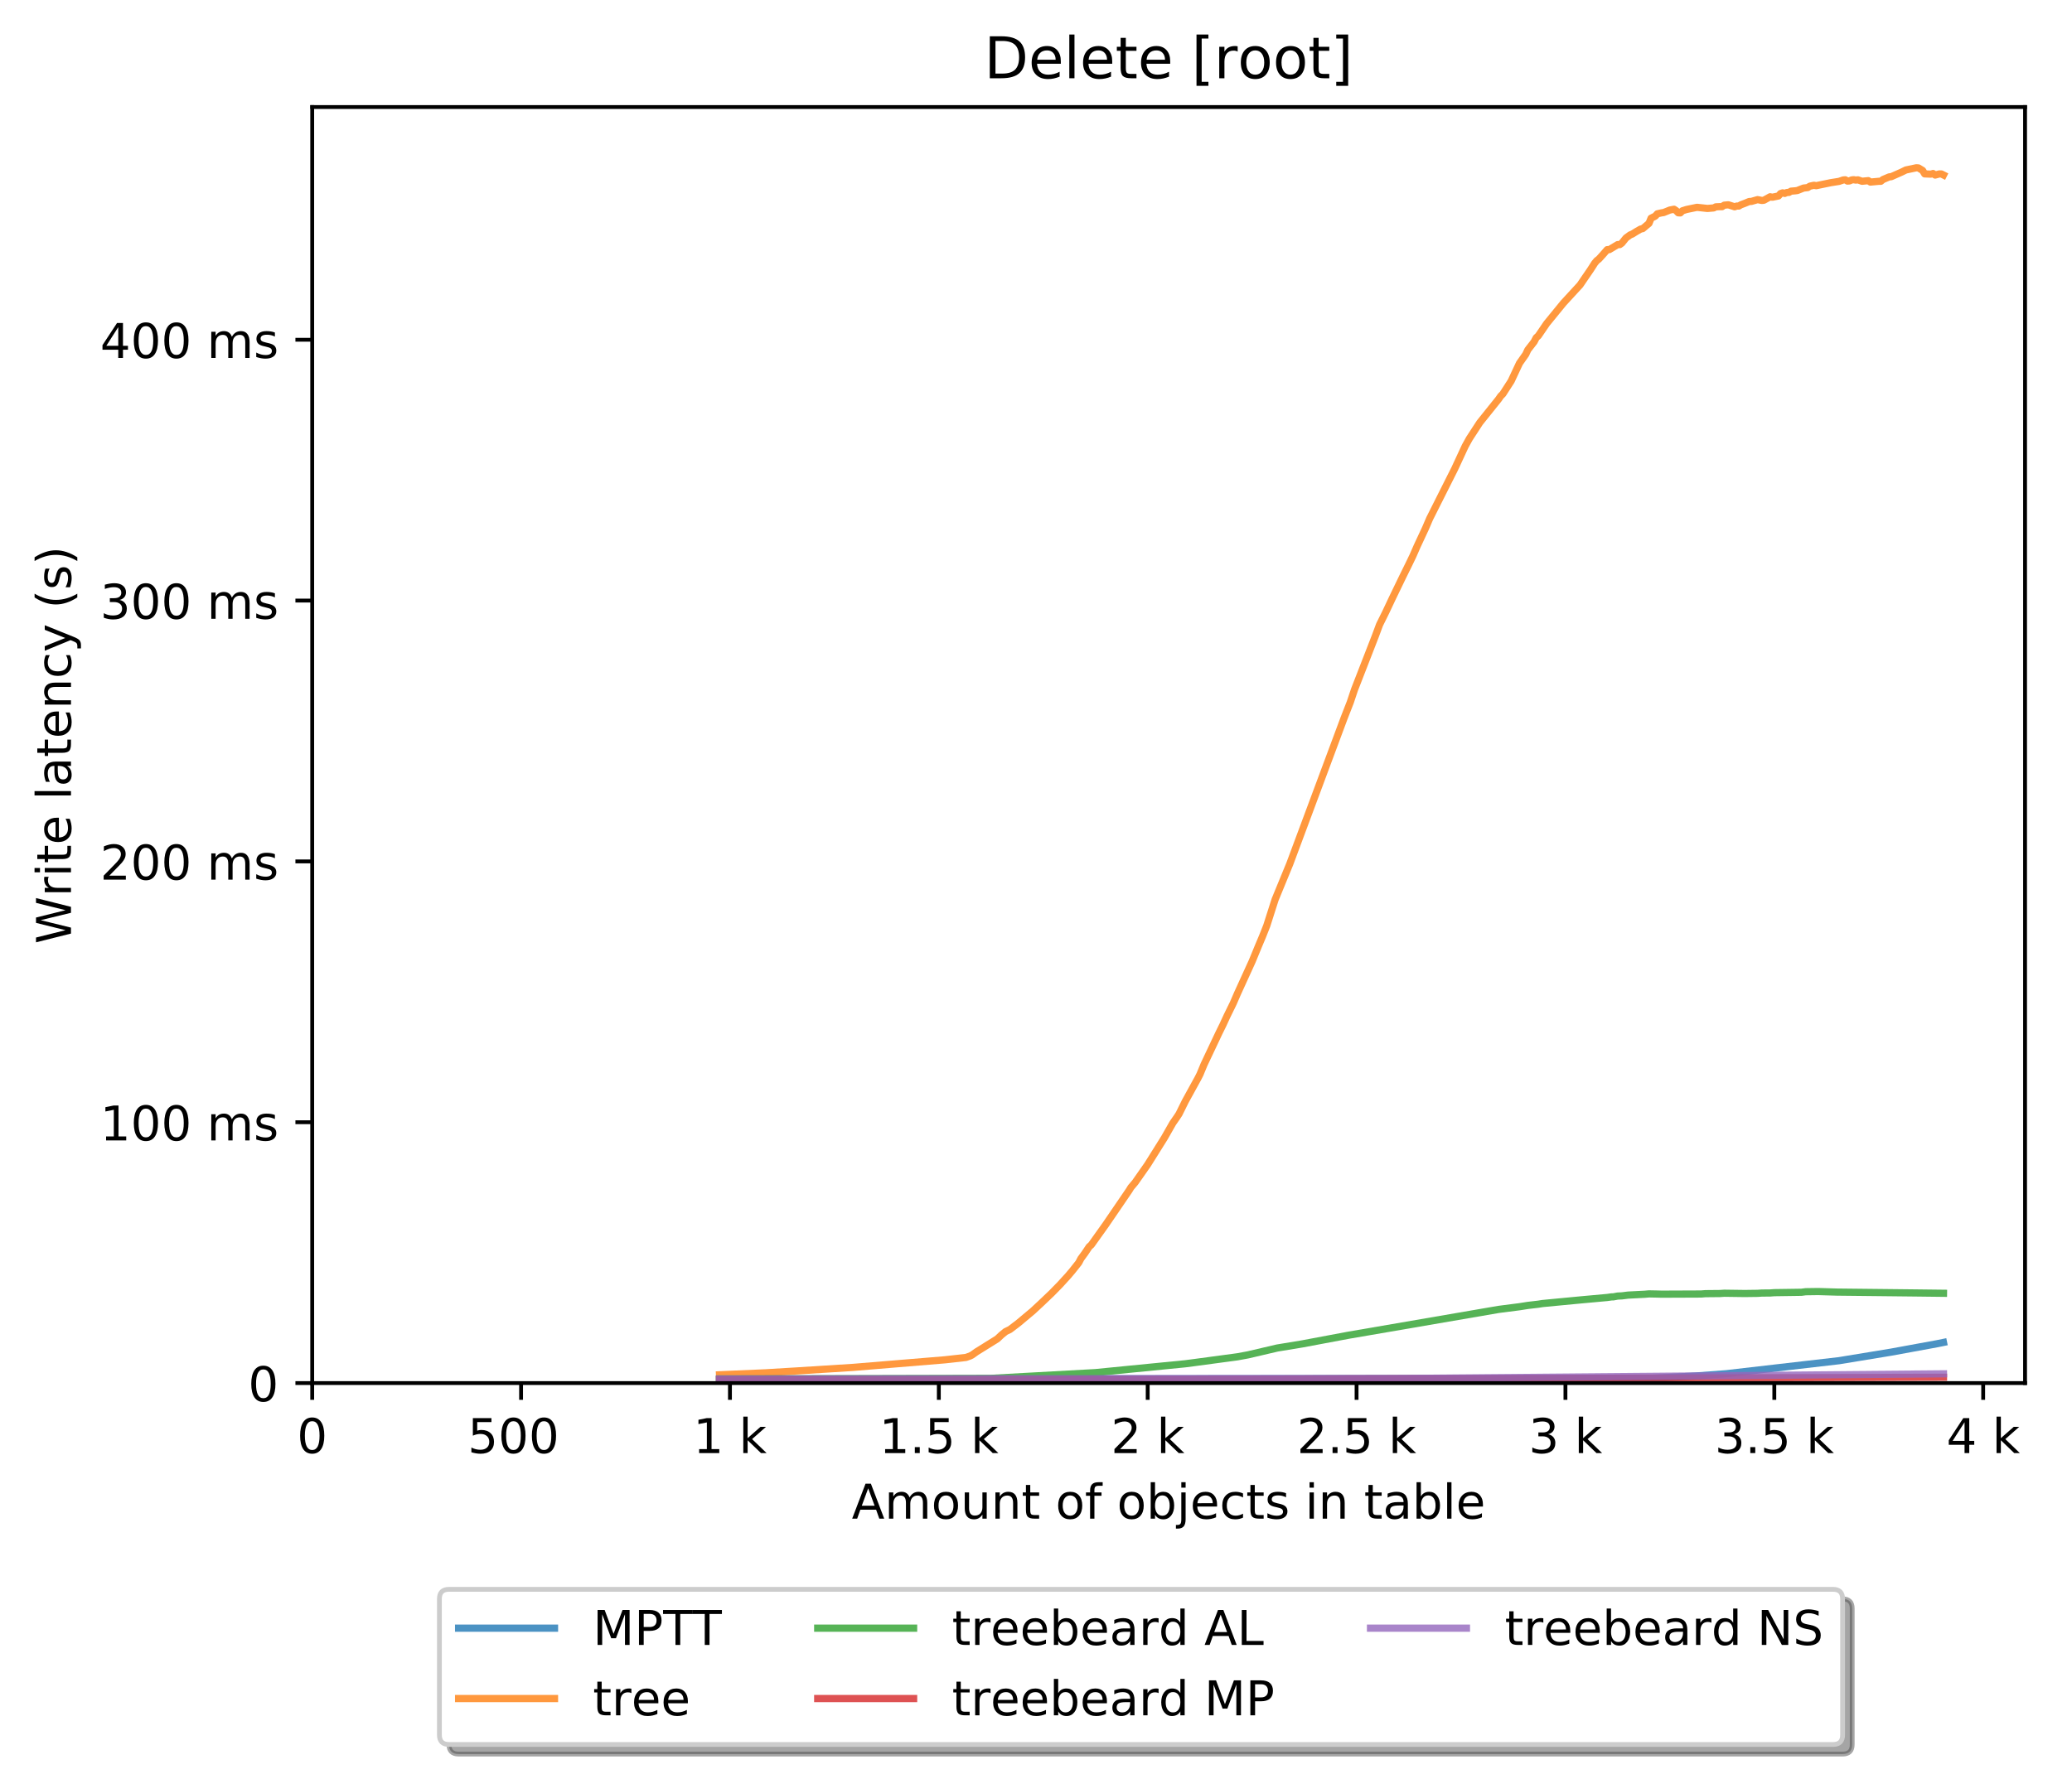 <?xml version="1.0" encoding="utf-8" standalone="no"?>
<!DOCTYPE svg PUBLIC "-//W3C//DTD SVG 1.1//EN"
  "http://www.w3.org/Graphics/SVG/1.1/DTD/svg11.dtd">
<!-- Created with matplotlib (http://matplotlib.org/) -->
<svg height="371pt" version="1.1" viewBox="0 0 432 371" width="432pt" xmlns="http://www.w3.org/2000/svg" xmlns:xlink="http://www.w3.org/1999/xlink">
 <defs>
  <style type="text/css">
*{stroke-linecap:butt;stroke-linejoin:round;}
  </style>
 </defs>
 <g id="figure_1">
  <g id="patch_1">
   <path d="M -0 371.002 
L 432.914 371.002 
L 432.914 0 
L -0 0 
z
" style="fill:#ffffff;"/>
  </g>
  <g id="axes_1">
   <g id="patch_2">
    <path d="M 65.094 288.43 
L 422.214 288.43 
L 422.214 22.318 
L 65.094 22.318 
z
" style="fill:#ffffff;"/>
   </g>
   <g id="matplotlib.axis_1">
    <g id="xtick_1">
     <g id="line2d_1">
      <defs>
       <path d="M 0 0 
L 0 3.5 
" id="m2e162da8d4" style="stroke:#000000;stroke-width:0.8;"/>
      </defs>
      <g>
       <use style="stroke:#000000;stroke-width:0.8;" x="65.094" xlink:href="#m2e162da8d4" y="288.43"/>
      </g>
     </g>
     <g id="text_1">
      <!-- 0 -->
      <defs>
       <path d="M 31.781 66.406 
Q 24.172 66.406 20.328 58.906 
Q 16.5 51.422 16.5 36.375 
Q 16.5 21.391 20.328 13.891 
Q 24.172 6.391 31.781 6.391 
Q 39.453 6.391 43.281 13.891 
Q 47.125 21.391 47.125 36.375 
Q 47.125 51.422 43.281 58.906 
Q 39.453 66.406 31.781 66.406 
z
M 31.781 74.219 
Q 44.047 74.219 50.516 64.516 
Q 56.984 54.828 56.984 36.375 
Q 56.984 17.969 50.516 8.266 
Q 44.047 -1.422 31.781 -1.422 
Q 19.531 -1.422 13.062 8.266 
Q 6.594 17.969 6.594 36.375 
Q 6.594 54.828 13.062 64.516 
Q 19.531 74.219 31.781 74.219 
z
" id="DejaVuSans-30"/>
      </defs>
      <g transform="translate(61.913 303.029)scale(0.1 -0.1)">
       <use xlink:href="#DejaVuSans-30"/>
      </g>
     </g>
    </g>
    <g id="xtick_2">
     <g id="line2d_2">
      <g>
       <use style="stroke:#000000;stroke-width:0.8;" x="108.642" xlink:href="#m2e162da8d4" y="288.43"/>
      </g>
     </g>
     <g id="text_2">
      <!-- 500  -->
      <defs>
       <path d="M 10.797 72.906 
L 49.516 72.906 
L 49.516 64.594 
L 19.828 64.594 
L 19.828 46.734 
Q 21.969 47.469 24.109 47.828 
Q 26.266 48.188 28.422 48.188 
Q 40.625 48.188 47.75 41.5 
Q 54.891 34.812 54.891 23.391 
Q 54.891 11.625 47.562 5.094 
Q 40.234 -1.422 26.906 -1.422 
Q 22.312 -1.422 17.547 -0.641 
Q 12.797 0.141 7.719 1.703 
L 7.719 11.625 
Q 12.109 9.234 16.797 8.062 
Q 21.484 6.891 26.703 6.891 
Q 35.156 6.891 40.078 11.328 
Q 45.016 15.766 45.016 23.391 
Q 45.016 31 40.078 35.438 
Q 35.156 39.891 26.703 39.891 
Q 22.75 39.891 18.812 39.016 
Q 14.891 38.141 10.797 36.281 
z
" id="DejaVuSans-35"/>
       <path id="DejaVuSans-20"/>
      </defs>
      <g transform="translate(97.51 303.029)scale(0.1 -0.1)">
       <use xlink:href="#DejaVuSans-35"/>
       <use x="63.623" xlink:href="#DejaVuSans-30"/>
       <use x="127.246" xlink:href="#DejaVuSans-30"/>
       <use x="190.869" xlink:href="#DejaVuSans-20"/>
      </g>
     </g>
    </g>
    <g id="xtick_3">
     <g id="line2d_3">
      <g>
       <use style="stroke:#000000;stroke-width:0.8;" x="152.191" xlink:href="#m2e162da8d4" y="288.43"/>
      </g>
     </g>
     <g id="text_3">
      <!-- 1 k -->
      <defs>
       <path d="M 12.406 8.297 
L 28.516 8.297 
L 28.516 63.922 
L 10.984 60.406 
L 10.984 69.391 
L 28.422 72.906 
L 38.281 72.906 
L 38.281 8.297 
L 54.391 8.297 
L 54.391 0 
L 12.406 0 
z
" id="DejaVuSans-31"/>
       <path d="M 9.078 75.984 
L 18.109 75.984 
L 18.109 31.109 
L 44.922 54.688 
L 56.391 54.688 
L 27.391 29.109 
L 57.625 0 
L 45.906 0 
L 18.109 26.703 
L 18.109 0 
L 9.078 0 
z
" id="DejaVuSans-6b"/>
      </defs>
      <g transform="translate(144.525 303.029)scale(0.1 -0.1)">
       <use xlink:href="#DejaVuSans-31"/>
       <use x="63.623" xlink:href="#DejaVuSans-20"/>
       <use x="95.41" xlink:href="#DejaVuSans-6b"/>
      </g>
     </g>
    </g>
    <g id="xtick_4">
     <g id="line2d_4">
      <g>
       <use style="stroke:#000000;stroke-width:0.8;" x="195.739" xlink:href="#m2e162da8d4" y="288.43"/>
      </g>
     </g>
     <g id="text_4">
      <!-- 1.5 k -->
      <defs>
       <path d="M 10.688 12.406 
L 21 12.406 
L 21 0 
L 10.688 0 
z
" id="DejaVuSans-2e"/>
      </defs>
      <g transform="translate(183.304 303.029)scale(0.1 -0.1)">
       <use xlink:href="#DejaVuSans-31"/>
       <use x="63.623" xlink:href="#DejaVuSans-2e"/>
       <use x="95.41" xlink:href="#DejaVuSans-35"/>
       <use x="159.033" xlink:href="#DejaVuSans-20"/>
       <use x="190.82" xlink:href="#DejaVuSans-6b"/>
      </g>
     </g>
    </g>
    <g id="xtick_5">
     <g id="line2d_5">
      <g>
       <use style="stroke:#000000;stroke-width:0.8;" x="239.288" xlink:href="#m2e162da8d4" y="288.43"/>
      </g>
     </g>
     <g id="text_5">
      <!-- 2 k -->
      <defs>
       <path d="M 19.188 8.297 
L 53.609 8.297 
L 53.609 0 
L 7.328 0 
L 7.328 8.297 
Q 12.938 14.109 22.625 23.891 
Q 32.328 33.688 34.812 36.531 
Q 39.547 41.844 41.422 45.531 
Q 43.312 49.219 43.312 52.781 
Q 43.312 58.594 39.234 62.25 
Q 35.156 65.922 28.609 65.922 
Q 23.969 65.922 18.812 64.312 
Q 13.672 62.703 7.812 59.422 
L 7.812 69.391 
Q 13.766 71.781 18.938 73 
Q 24.125 74.219 28.422 74.219 
Q 39.75 74.219 46.484 68.547 
Q 53.219 62.891 53.219 53.422 
Q 53.219 48.922 51.531 44.891 
Q 49.859 40.875 45.406 35.406 
Q 44.188 33.984 37.641 27.219 
Q 31.109 20.453 19.188 8.297 
z
" id="DejaVuSans-32"/>
      </defs>
      <g transform="translate(231.622 303.029)scale(0.1 -0.1)">
       <use xlink:href="#DejaVuSans-32"/>
       <use x="63.623" xlink:href="#DejaVuSans-20"/>
       <use x="95.41" xlink:href="#DejaVuSans-6b"/>
      </g>
     </g>
    </g>
    <g id="xtick_6">
     <g id="line2d_6">
      <g>
       <use style="stroke:#000000;stroke-width:0.8;" x="282.837" xlink:href="#m2e162da8d4" y="288.43"/>
      </g>
     </g>
     <g id="text_6">
      <!-- 2.5 k -->
      <g transform="translate(270.401 303.029)scale(0.1 -0.1)">
       <use xlink:href="#DejaVuSans-32"/>
       <use x="63.623" xlink:href="#DejaVuSans-2e"/>
       <use x="95.41" xlink:href="#DejaVuSans-35"/>
       <use x="159.033" xlink:href="#DejaVuSans-20"/>
       <use x="190.82" xlink:href="#DejaVuSans-6b"/>
      </g>
     </g>
    </g>
    <g id="xtick_7">
     <g id="line2d_7">
      <g>
       <use style="stroke:#000000;stroke-width:0.8;" x="326.385" xlink:href="#m2e162da8d4" y="288.43"/>
      </g>
     </g>
     <g id="text_7">
      <!-- 3 k -->
      <defs>
       <path d="M 40.578 39.312 
Q 47.656 37.797 51.625 33 
Q 55.609 28.219 55.609 21.188 
Q 55.609 10.406 48.188 4.484 
Q 40.766 -1.422 27.094 -1.422 
Q 22.516 -1.422 17.656 -0.516 
Q 12.797 0.391 7.625 2.203 
L 7.625 11.719 
Q 11.719 9.328 16.594 8.109 
Q 21.484 6.891 26.812 6.891 
Q 36.078 6.891 40.938 10.547 
Q 45.797 14.203 45.797 21.188 
Q 45.797 27.641 41.281 31.266 
Q 36.766 34.906 28.719 34.906 
L 20.219 34.906 
L 20.219 43.016 
L 29.109 43.016 
Q 36.375 43.016 40.234 45.922 
Q 44.094 48.828 44.094 54.297 
Q 44.094 59.906 40.109 62.906 
Q 36.141 65.922 28.719 65.922 
Q 24.656 65.922 20.016 65.031 
Q 15.375 64.156 9.812 62.312 
L 9.812 71.094 
Q 15.438 72.656 20.344 73.438 
Q 25.25 74.219 29.594 74.219 
Q 40.828 74.219 47.359 69.109 
Q 53.906 64.016 53.906 55.328 
Q 53.906 49.266 50.438 45.094 
Q 46.969 40.922 40.578 39.312 
z
" id="DejaVuSans-33"/>
      </defs>
      <g transform="translate(318.72 303.029)scale(0.1 -0.1)">
       <use xlink:href="#DejaVuSans-33"/>
       <use x="63.623" xlink:href="#DejaVuSans-20"/>
       <use x="95.41" xlink:href="#DejaVuSans-6b"/>
      </g>
     </g>
    </g>
    <g id="xtick_8">
     <g id="line2d_8">
      <g>
       <use style="stroke:#000000;stroke-width:0.8;" x="369.934" xlink:href="#m2e162da8d4" y="288.43"/>
      </g>
     </g>
     <g id="text_8">
      <!-- 3.5 k -->
      <g transform="translate(357.498 303.029)scale(0.1 -0.1)">
       <use xlink:href="#DejaVuSans-33"/>
       <use x="63.623" xlink:href="#DejaVuSans-2e"/>
       <use x="95.41" xlink:href="#DejaVuSans-35"/>
       <use x="159.033" xlink:href="#DejaVuSans-20"/>
       <use x="190.82" xlink:href="#DejaVuSans-6b"/>
      </g>
     </g>
    </g>
    <g id="xtick_9">
     <g id="line2d_9">
      <g>
       <use style="stroke:#000000;stroke-width:0.8;" x="413.482" xlink:href="#m2e162da8d4" y="288.43"/>
      </g>
     </g>
     <g id="text_9">
      <!-- 4 k -->
      <defs>
       <path d="M 37.797 64.312 
L 12.891 25.391 
L 37.797 25.391 
z
M 35.203 72.906 
L 47.609 72.906 
L 47.609 25.391 
L 58.016 25.391 
L 58.016 17.188 
L 47.609 17.188 
L 47.609 0 
L 37.797 0 
L 37.797 17.188 
L 4.891 17.188 
L 4.891 26.703 
z
" id="DejaVuSans-34"/>
      </defs>
      <g transform="translate(405.817 303.029)scale(0.1 -0.1)">
       <use xlink:href="#DejaVuSans-34"/>
       <use x="63.623" xlink:href="#DejaVuSans-20"/>
       <use x="95.41" xlink:href="#DejaVuSans-6b"/>
      </g>
     </g>
    </g>
    <g id="text_10">
     <!-- Amount of objects in table -->
     <defs>
      <path d="M 34.188 63.188 
L 20.797 26.906 
L 47.609 26.906 
z
M 28.609 72.906 
L 39.797 72.906 
L 67.578 0 
L 57.328 0 
L 50.688 18.703 
L 17.828 18.703 
L 11.188 0 
L 0.781 0 
z
" id="DejaVuSans-41"/>
      <path d="M 52 44.188 
Q 55.375 50.25 60.062 53.125 
Q 64.75 56 71.094 56 
Q 79.641 56 84.281 50.016 
Q 88.922 44.047 88.922 33.016 
L 88.922 0 
L 79.891 0 
L 79.891 32.719 
Q 79.891 40.578 77.094 44.375 
Q 74.312 48.188 68.609 48.188 
Q 61.625 48.188 57.562 43.547 
Q 53.516 38.922 53.516 30.906 
L 53.516 0 
L 44.484 0 
L 44.484 32.719 
Q 44.484 40.625 41.703 44.406 
Q 38.922 48.188 33.109 48.188 
Q 26.219 48.188 22.156 43.531 
Q 18.109 38.875 18.109 30.906 
L 18.109 0 
L 9.078 0 
L 9.078 54.688 
L 18.109 54.688 
L 18.109 46.188 
Q 21.188 51.219 25.484 53.609 
Q 29.781 56 35.688 56 
Q 41.656 56 45.828 52.969 
Q 50 49.953 52 44.188 
z
" id="DejaVuSans-6d"/>
      <path d="M 30.609 48.391 
Q 23.391 48.391 19.188 42.75 
Q 14.984 37.109 14.984 27.297 
Q 14.984 17.484 19.156 11.844 
Q 23.344 6.203 30.609 6.203 
Q 37.797 6.203 41.984 11.859 
Q 46.188 17.531 46.188 27.297 
Q 46.188 37.016 41.984 42.703 
Q 37.797 48.391 30.609 48.391 
z
M 30.609 56 
Q 42.328 56 49.016 48.375 
Q 55.719 40.766 55.719 27.297 
Q 55.719 13.875 49.016 6.219 
Q 42.328 -1.422 30.609 -1.422 
Q 18.844 -1.422 12.172 6.219 
Q 5.516 13.875 5.516 27.297 
Q 5.516 40.766 12.172 48.375 
Q 18.844 56 30.609 56 
z
" id="DejaVuSans-6f"/>
      <path d="M 8.5 21.578 
L 8.5 54.688 
L 17.484 54.688 
L 17.484 21.922 
Q 17.484 14.156 20.5 10.266 
Q 23.531 6.391 29.594 6.391 
Q 36.859 6.391 41.078 11.031 
Q 45.312 15.672 45.312 23.688 
L 45.312 54.688 
L 54.297 54.688 
L 54.297 0 
L 45.312 0 
L 45.312 8.406 
Q 42.047 3.422 37.719 1 
Q 33.406 -1.422 27.688 -1.422 
Q 18.266 -1.422 13.375 4.438 
Q 8.5 10.297 8.5 21.578 
z
M 31.109 56 
z
" id="DejaVuSans-75"/>
      <path d="M 54.891 33.016 
L 54.891 0 
L 45.906 0 
L 45.906 32.719 
Q 45.906 40.484 42.875 44.328 
Q 39.844 48.188 33.797 48.188 
Q 26.516 48.188 22.312 43.547 
Q 18.109 38.922 18.109 30.906 
L 18.109 0 
L 9.078 0 
L 9.078 54.688 
L 18.109 54.688 
L 18.109 46.188 
Q 21.344 51.125 25.703 53.562 
Q 30.078 56 35.797 56 
Q 45.219 56 50.047 50.172 
Q 54.891 44.344 54.891 33.016 
z
" id="DejaVuSans-6e"/>
      <path d="M 18.312 70.219 
L 18.312 54.688 
L 36.812 54.688 
L 36.812 47.703 
L 18.312 47.703 
L 18.312 18.016 
Q 18.312 11.328 20.141 9.422 
Q 21.969 7.516 27.594 7.516 
L 36.812 7.516 
L 36.812 0 
L 27.594 0 
Q 17.188 0 13.234 3.875 
Q 9.281 7.766 9.281 18.016 
L 9.281 47.703 
L 2.688 47.703 
L 2.688 54.688 
L 9.281 54.688 
L 9.281 70.219 
z
" id="DejaVuSans-74"/>
      <path d="M 37.109 75.984 
L 37.109 68.5 
L 28.516 68.5 
Q 23.688 68.5 21.797 66.547 
Q 19.922 64.594 19.922 59.516 
L 19.922 54.688 
L 34.719 54.688 
L 34.719 47.703 
L 19.922 47.703 
L 19.922 0 
L 10.891 0 
L 10.891 47.703 
L 2.297 47.703 
L 2.297 54.688 
L 10.891 54.688 
L 10.891 58.5 
Q 10.891 67.625 15.141 71.797 
Q 19.391 75.984 28.609 75.984 
z
" id="DejaVuSans-66"/>
      <path d="M 48.688 27.297 
Q 48.688 37.203 44.609 42.844 
Q 40.531 48.484 33.406 48.484 
Q 26.266 48.484 22.188 42.844 
Q 18.109 37.203 18.109 27.297 
Q 18.109 17.391 22.188 11.75 
Q 26.266 6.109 33.406 6.109 
Q 40.531 6.109 44.609 11.75 
Q 48.688 17.391 48.688 27.297 
z
M 18.109 46.391 
Q 20.953 51.266 25.266 53.625 
Q 29.594 56 35.594 56 
Q 45.562 56 51.781 48.094 
Q 58.016 40.188 58.016 27.297 
Q 58.016 14.406 51.781 6.484 
Q 45.562 -1.422 35.594 -1.422 
Q 29.594 -1.422 25.266 0.953 
Q 20.953 3.328 18.109 8.203 
L 18.109 0 
L 9.078 0 
L 9.078 75.984 
L 18.109 75.984 
z
" id="DejaVuSans-62"/>
      <path d="M 9.422 54.688 
L 18.406 54.688 
L 18.406 -0.984 
Q 18.406 -11.422 14.422 -16.109 
Q 10.453 -20.797 1.609 -20.797 
L -1.812 -20.797 
L -1.812 -13.188 
L 0.594 -13.188 
Q 5.719 -13.188 7.562 -10.812 
Q 9.422 -8.453 9.422 -0.984 
z
M 9.422 75.984 
L 18.406 75.984 
L 18.406 64.594 
L 9.422 64.594 
z
" id="DejaVuSans-6a"/>
      <path d="M 56.203 29.594 
L 56.203 25.203 
L 14.891 25.203 
Q 15.484 15.922 20.484 11.062 
Q 25.484 6.203 34.422 6.203 
Q 39.594 6.203 44.453 7.469 
Q 49.312 8.734 54.109 11.281 
L 54.109 2.781 
Q 49.266 0.734 44.188 -0.344 
Q 39.109 -1.422 33.891 -1.422 
Q 20.797 -1.422 13.156 6.188 
Q 5.516 13.812 5.516 26.812 
Q 5.516 40.234 12.766 48.109 
Q 20.016 56 32.328 56 
Q 43.359 56 49.781 48.891 
Q 56.203 41.797 56.203 29.594 
z
M 47.219 32.234 
Q 47.125 39.594 43.094 43.984 
Q 39.062 48.391 32.422 48.391 
Q 24.906 48.391 20.391 44.141 
Q 15.875 39.891 15.188 32.172 
z
" id="DejaVuSans-65"/>
      <path d="M 48.781 52.594 
L 48.781 44.188 
Q 44.969 46.297 41.141 47.344 
Q 37.312 48.391 33.406 48.391 
Q 24.656 48.391 19.812 42.844 
Q 14.984 37.312 14.984 27.297 
Q 14.984 17.281 19.812 11.734 
Q 24.656 6.203 33.406 6.203 
Q 37.312 6.203 41.141 7.25 
Q 44.969 8.297 48.781 10.406 
L 48.781 2.094 
Q 45.016 0.344 40.984 -0.531 
Q 36.969 -1.422 32.422 -1.422 
Q 20.062 -1.422 12.781 6.344 
Q 5.516 14.109 5.516 27.297 
Q 5.516 40.672 12.859 48.328 
Q 20.219 56 33.016 56 
Q 37.156 56 41.109 55.141 
Q 45.062 54.297 48.781 52.594 
z
" id="DejaVuSans-63"/>
      <path d="M 44.281 53.078 
L 44.281 44.578 
Q 40.484 46.531 36.375 47.5 
Q 32.281 48.484 27.875 48.484 
Q 21.188 48.484 17.844 46.438 
Q 14.5 44.391 14.5 40.281 
Q 14.5 37.156 16.891 35.375 
Q 19.281 33.594 26.516 31.984 
L 29.594 31.297 
Q 39.156 29.25 43.188 25.516 
Q 47.219 21.781 47.219 15.094 
Q 47.219 7.469 41.188 3.016 
Q 35.156 -1.422 24.609 -1.422 
Q 20.219 -1.422 15.453 -0.562 
Q 10.688 0.297 5.422 2 
L 5.422 11.281 
Q 10.406 8.688 15.234 7.391 
Q 20.062 6.109 24.812 6.109 
Q 31.156 6.109 34.562 8.281 
Q 37.984 10.453 37.984 14.406 
Q 37.984 18.062 35.516 20.016 
Q 33.062 21.969 24.703 23.781 
L 21.578 24.516 
Q 13.234 26.266 9.516 29.906 
Q 5.812 33.547 5.812 39.891 
Q 5.812 47.609 11.281 51.797 
Q 16.75 56 26.812 56 
Q 31.781 56 36.172 55.266 
Q 40.578 54.547 44.281 53.078 
z
" id="DejaVuSans-73"/>
      <path d="M 9.422 54.688 
L 18.406 54.688 
L 18.406 0 
L 9.422 0 
z
M 9.422 75.984 
L 18.406 75.984 
L 18.406 64.594 
L 9.422 64.594 
z
" id="DejaVuSans-69"/>
      <path d="M 34.281 27.484 
Q 23.391 27.484 19.188 25 
Q 14.984 22.516 14.984 16.5 
Q 14.984 11.719 18.141 8.906 
Q 21.297 6.109 26.703 6.109 
Q 34.188 6.109 38.703 11.406 
Q 43.219 16.703 43.219 25.484 
L 43.219 27.484 
z
M 52.203 31.203 
L 52.203 0 
L 43.219 0 
L 43.219 8.297 
Q 40.141 3.328 35.547 0.953 
Q 30.953 -1.422 24.312 -1.422 
Q 15.922 -1.422 10.953 3.297 
Q 6 8.016 6 15.922 
Q 6 25.141 12.172 29.828 
Q 18.359 34.516 30.609 34.516 
L 43.219 34.516 
L 43.219 35.406 
Q 43.219 41.609 39.141 45 
Q 35.062 48.391 27.688 48.391 
Q 23 48.391 18.547 47.266 
Q 14.109 46.141 10.016 43.891 
L 10.016 52.203 
Q 14.938 54.109 19.578 55.047 
Q 24.219 56 28.609 56 
Q 40.484 56 46.344 49.844 
Q 52.203 43.703 52.203 31.203 
z
" id="DejaVuSans-61"/>
      <path d="M 9.422 75.984 
L 18.406 75.984 
L 18.406 0 
L 9.422 0 
z
" id="DejaVuSans-6c"/>
     </defs>
     <g transform="translate(177.595 316.707)scale(0.1 -0.1)">
      <use xlink:href="#DejaVuSans-41"/>
      <use x="68.408" xlink:href="#DejaVuSans-6d"/>
      <use x="165.82" xlink:href="#DejaVuSans-6f"/>
      <use x="227.002" xlink:href="#DejaVuSans-75"/>
      <use x="290.381" xlink:href="#DejaVuSans-6e"/>
      <use x="353.76" xlink:href="#DejaVuSans-74"/>
      <use x="392.969" xlink:href="#DejaVuSans-20"/>
      <use x="424.756" xlink:href="#DejaVuSans-6f"/>
      <use x="485.938" xlink:href="#DejaVuSans-66"/>
      <use x="521.143" xlink:href="#DejaVuSans-20"/>
      <use x="552.93" xlink:href="#DejaVuSans-6f"/>
      <use x="614.111" xlink:href="#DejaVuSans-62"/>
      <use x="677.588" xlink:href="#DejaVuSans-6a"/>
      <use x="705.371" xlink:href="#DejaVuSans-65"/>
      <use x="766.895" xlink:href="#DejaVuSans-63"/>
      <use x="821.875" xlink:href="#DejaVuSans-74"/>
      <use x="861.084" xlink:href="#DejaVuSans-73"/>
      <use x="913.184" xlink:href="#DejaVuSans-20"/>
      <use x="944.971" xlink:href="#DejaVuSans-69"/>
      <use x="972.754" xlink:href="#DejaVuSans-6e"/>
      <use x="1036.133" xlink:href="#DejaVuSans-20"/>
      <use x="1067.92" xlink:href="#DejaVuSans-74"/>
      <use x="1107.129" xlink:href="#DejaVuSans-61"/>
      <use x="1168.408" xlink:href="#DejaVuSans-62"/>
      <use x="1231.885" xlink:href="#DejaVuSans-6c"/>
      <use x="1259.668" xlink:href="#DejaVuSans-65"/>
     </g>
    </g>
   </g>
   <g id="matplotlib.axis_2">
    <g id="ytick_1">
     <g id="line2d_10">
      <defs>
       <path d="M 0 0 
L -3.5 0 
" id="m3679c49625" style="stroke:#000000;stroke-width:0.8;"/>
      </defs>
      <g>
       <use style="stroke:#000000;stroke-width:0.8;" x="65.094" xlink:href="#m3679c49625" y="288.43"/>
      </g>
     </g>
     <g id="text_11">
      <!-- 0 -->
      <g transform="translate(51.731 292.229)scale(0.1 -0.1)">
       <use xlink:href="#DejaVuSans-30"/>
      </g>
     </g>
    </g>
    <g id="ytick_2">
     <g id="line2d_11">
      <g>
       <use style="stroke:#000000;stroke-width:0.8;" x="65.094" xlink:href="#m3679c49625" y="234.036"/>
      </g>
     </g>
     <g id="text_12">
      <!-- 100 ms -->
      <g transform="translate(20.878 237.835)scale(0.1 -0.1)">
       <use xlink:href="#DejaVuSans-31"/>
       <use x="63.623" xlink:href="#DejaVuSans-30"/>
       <use x="127.246" xlink:href="#DejaVuSans-30"/>
       <use x="190.869" xlink:href="#DejaVuSans-20"/>
       <use x="222.656" xlink:href="#DejaVuSans-6d"/>
       <use x="320.068" xlink:href="#DejaVuSans-73"/>
      </g>
     </g>
    </g>
    <g id="ytick_3">
     <g id="line2d_12">
      <g>
       <use style="stroke:#000000;stroke-width:0.8;" x="65.094" xlink:href="#m3679c49625" y="179.641"/>
      </g>
     </g>
     <g id="text_13">
      <!-- 200 ms -->
      <g transform="translate(20.878 183.44)scale(0.1 -0.1)">
       <use xlink:href="#DejaVuSans-32"/>
       <use x="63.623" xlink:href="#DejaVuSans-30"/>
       <use x="127.246" xlink:href="#DejaVuSans-30"/>
       <use x="190.869" xlink:href="#DejaVuSans-20"/>
       <use x="222.656" xlink:href="#DejaVuSans-6d"/>
       <use x="320.068" xlink:href="#DejaVuSans-73"/>
      </g>
     </g>
    </g>
    <g id="ytick_4">
     <g id="line2d_13">
      <g>
       <use style="stroke:#000000;stroke-width:0.8;" x="65.094" xlink:href="#m3679c49625" y="125.247"/>
      </g>
     </g>
     <g id="text_14">
      <!-- 300 ms -->
      <g transform="translate(20.878 129.046)scale(0.1 -0.1)">
       <use xlink:href="#DejaVuSans-33"/>
       <use x="63.623" xlink:href="#DejaVuSans-30"/>
       <use x="127.246" xlink:href="#DejaVuSans-30"/>
       <use x="190.869" xlink:href="#DejaVuSans-20"/>
       <use x="222.656" xlink:href="#DejaVuSans-6d"/>
       <use x="320.068" xlink:href="#DejaVuSans-73"/>
      </g>
     </g>
    </g>
    <g id="ytick_5">
     <g id="line2d_14">
      <g>
       <use style="stroke:#000000;stroke-width:0.8;" x="65.094" xlink:href="#m3679c49625" y="70.852"/>
      </g>
     </g>
     <g id="text_15">
      <!-- 400 ms -->
      <g transform="translate(20.878 74.652)scale(0.1 -0.1)">
       <use xlink:href="#DejaVuSans-34"/>
       <use x="63.623" xlink:href="#DejaVuSans-30"/>
       <use x="127.246" xlink:href="#DejaVuSans-30"/>
       <use x="190.869" xlink:href="#DejaVuSans-20"/>
       <use x="222.656" xlink:href="#DejaVuSans-6d"/>
       <use x="320.068" xlink:href="#DejaVuSans-73"/>
      </g>
     </g>
    </g>
    <g id="text_16">
     <!-- Write latency (s) -->
     <defs>
      <path d="M 3.328 72.906 
L 13.281 72.906 
L 28.609 11.281 
L 43.891 72.906 
L 54.984 72.906 
L 70.312 11.281 
L 85.594 72.906 
L 95.609 72.906 
L 77.297 0 
L 64.891 0 
L 49.516 63.281 
L 33.984 0 
L 21.578 0 
z
" id="DejaVuSans-57"/>
      <path d="M 41.109 46.297 
Q 39.594 47.172 37.812 47.578 
Q 36.031 48 33.891 48 
Q 26.266 48 22.188 43.047 
Q 18.109 38.094 18.109 28.812 
L 18.109 0 
L 9.078 0 
L 9.078 54.688 
L 18.109 54.688 
L 18.109 46.188 
Q 20.953 51.172 25.484 53.578 
Q 30.031 56 36.531 56 
Q 37.453 56 38.578 55.875 
Q 39.703 55.766 41.062 55.516 
z
" id="DejaVuSans-72"/>
      <path d="M 32.172 -5.078 
Q 28.375 -14.844 24.75 -17.812 
Q 21.141 -20.797 15.094 -20.797 
L 7.906 -20.797 
L 7.906 -13.281 
L 13.188 -13.281 
Q 16.891 -13.281 18.938 -11.516 
Q 21 -9.766 23.484 -3.219 
L 25.094 0.875 
L 2.984 54.688 
L 12.5 54.688 
L 29.594 11.922 
L 46.688 54.688 
L 56.203 54.688 
z
" id="DejaVuSans-79"/>
      <path d="M 31 75.875 
Q 24.469 64.656 21.281 53.656 
Q 18.109 42.672 18.109 31.391 
Q 18.109 20.125 21.312 9.062 
Q 24.516 -2 31 -13.188 
L 23.188 -13.188 
Q 15.875 -1.703 12.234 9.375 
Q 8.594 20.453 8.594 31.391 
Q 8.594 42.281 12.203 53.312 
Q 15.828 64.359 23.188 75.875 
z
" id="DejaVuSans-28"/>
      <path d="M 8.016 75.875 
L 15.828 75.875 
Q 23.141 64.359 26.781 53.312 
Q 30.422 42.281 30.422 31.391 
Q 30.422 20.453 26.781 9.375 
Q 23.141 -1.703 15.828 -13.188 
L 8.016 -13.188 
Q 14.5 -2 17.703 9.062 
Q 20.906 20.125 20.906 31.391 
Q 20.906 42.672 17.703 53.656 
Q 14.5 64.656 8.016 75.875 
z
" id="DejaVuSans-29"/>
     </defs>
     <g transform="translate(14.798 196.848)rotate(-90)scale(0.1 -0.1)">
      <use xlink:href="#DejaVuSans-57"/>
      <use x="98.814" xlink:href="#DejaVuSans-72"/>
      <use x="139.928" xlink:href="#DejaVuSans-69"/>
      <use x="167.711" xlink:href="#DejaVuSans-74"/>
      <use x="206.92" xlink:href="#DejaVuSans-65"/>
      <use x="268.443" xlink:href="#DejaVuSans-20"/>
      <use x="300.23" xlink:href="#DejaVuSans-6c"/>
      <use x="328.014" xlink:href="#DejaVuSans-61"/>
      <use x="389.293" xlink:href="#DejaVuSans-74"/>
      <use x="428.502" xlink:href="#DejaVuSans-65"/>
      <use x="490.025" xlink:href="#DejaVuSans-6e"/>
      <use x="553.404" xlink:href="#DejaVuSans-63"/>
      <use x="608.385" xlink:href="#DejaVuSans-79"/>
      <use x="667.564" xlink:href="#DejaVuSans-20"/>
      <use x="699.352" xlink:href="#DejaVuSans-28"/>
      <use x="738.365" xlink:href="#DejaVuSans-73"/>
      <use x="790.465" xlink:href="#DejaVuSans-29"/>
     </g>
    </g>
   </g>
   <g id="line2d_15">
    <path clip-path="url(#p6757703bd4)" d="M 150.013 287.642 
L 344.24 287.437 
L 353.385 286.969 
L 359.918 286.48 
L 383.434 283.765 
L 394.321 281.977 
L 403.902 280.22 
L 405.208 279.954 
L 405.208 279.954 
" style="fill:none;opacity:0.8;stroke:#1f77b4;stroke-linecap:square;stroke-width:1.5;"/>
   </g>
   <g id="line2d_16">
    <path clip-path="url(#p6757703bd4)" d="M 150.013 286.704 
L 159.594 286.296 
L 166.126 285.904 
L 177.885 285.162 
L 197.046 283.576 
L 201.401 283.089 
L 202.272 282.779 
L 202.707 282.551 
L 203.578 281.925 
L 207.933 279.214 
L 208.804 278.393 
L 209.675 277.684 
L 210.546 277.268 
L 212.288 275.945 
L 215.336 273.392 
L 217.078 271.771 
L 219.256 269.694 
L 220.998 267.917 
L 222.74 266.007 
L 223.611 264.971 
L 224.917 263.322 
L 225.352 262.487 
L 226.223 261.298 
L 227.094 259.993 
L 227.53 259.609 
L 230.578 255.333 
L 235.369 248.315 
L 235.804 247.614 
L 236.675 246.586 
L 239.288 242.854 
L 242.772 237.288 
L 244.514 234.23 
L 245.385 232.974 
L 245.82 232.309 
L 247.127 229.669 
L 249.74 224.913 
L 250.175 224.064 
L 251.046 221.968 
L 254.095 215.514 
L 254.965 213.744 
L 255.836 211.857 
L 257.143 209.183 
L 258.014 207.171 
L 261.062 200.491 
L 262.369 197.318 
L 263.24 195.249 
L 264.111 193.052 
L 265.853 187.597 
L 268.901 180.185 
L 280.224 149.78 
L 281.53 146.436 
L 282.401 143.829 
L 286.756 132.628 
L 287.627 130.281 
L 288.933 127.642 
L 290.24 124.866 
L 292.417 120.359 
L 293.724 117.706 
L 294.595 115.894 
L 295.466 113.902 
L 297.208 110.166 
L 298.079 108.136 
L 303.304 97.746 
L 305.482 93.047 
L 306.353 91.472 
L 308.53 88.127 
L 312.45 83.237 
L 312.885 82.604 
L 313.321 82.174 
L 315.063 79.471 
L 316.804 75.75 
L 318.111 73.893 
L 318.546 72.958 
L 319.853 71.281 
L 320.288 70.433 
L 320.724 70.039 
L 322.466 67.484 
L 325.95 63.215 
L 329.434 59.427 
L 330.305 58.147 
L 331.611 56.242 
L 332.482 54.883 
L 332.917 54.355 
L 333.353 54.025 
L 334.224 53.063 
L 335.095 52.061 
L 335.53 52.06 
L 337.272 51.011 
L 337.708 51.011 
L 338.143 50.699 
L 339.014 49.619 
L 339.885 48.986 
L 340.321 48.814 
L 341.192 48.269 
L 342.063 47.768 
L 342.498 47.678 
L 343.805 46.578 
L 344.24 45.504 
L 345.111 45.073 
L 345.547 44.588 
L 346.417 44.39 
L 346.853 44.328 
L 348.159 43.8 
L 349.03 43.634 
L 349.466 43.931 
L 349.901 44.378 
L 350.337 44.402 
L 350.772 43.959 
L 351.643 43.685 
L 353.821 43.235 
L 355.998 43.473 
L 357.305 43.36 
L 357.74 43.134 
L 358.611 43.093 
L 359.047 43.094 
L 359.482 42.791 
L 360.353 42.709 
L 361.659 43.125 
L 362.095 42.972 
L 362.53 42.973 
L 362.966 42.712 
L 363.837 42.382 
L 364.708 42.021 
L 365.143 42.005 
L 366.45 41.63 
L 367.321 41.802 
L 367.756 41.763 
L 369.063 41.033 
L 369.498 41.134 
L 370.805 40.868 
L 371.24 40.366 
L 371.676 40.217 
L 372.111 40.337 
L 372.547 40.14 
L 372.982 40.126 
L 373.418 39.864 
L 374.289 39.793 
L 374.724 39.735 
L 376.03 39.221 
L 376.901 39.118 
L 377.337 38.827 
L 378.208 38.634 
L 378.643 38.728 
L 381.692 38.101 
L 383.434 37.824 
L 384.305 37.53 
L 384.74 37.496 
L 385.176 37.76 
L 385.611 37.731 
L 386.047 37.528 
L 386.482 37.475 
L 386.918 37.56 
L 387.353 37.5 
L 388.224 37.803 
L 389.531 37.672 
L 389.966 37.973 
L 391.708 37.811 
L 392.143 37.806 
L 392.579 37.444 
L 393.885 36.89 
L 394.321 36.844 
L 396.498 35.88 
L 397.369 35.448 
L 399.547 34.99 
L 399.982 35.021 
L 400.853 35.548 
L 401.289 36.267 
L 402.595 36.316 
L 403.031 36.181 
L 403.466 36.508 
L 404.337 36.27 
L 404.773 36.278 
L 405.208 36.497 
L 405.208 36.497 
" style="fill:none;opacity:0.8;stroke:#ff7f0e;stroke-linecap:square;stroke-width:1.5;"/>
   </g>
   <g id="line2d_17">
    <path clip-path="url(#p6757703bd4)" d="M 150.013 287.58 
L 206.627 287.447 
L 228.401 286.252 
L 247.127 284.407 
L 248.869 284.182 
L 258.014 282.951 
L 260.191 282.551 
L 266.288 281.125 
L 271.514 280.264 
L 281.095 278.465 
L 312.45 273.071 
L 316.804 272.512 
L 318.546 272.238 
L 320.724 271.986 
L 321.595 271.847 
L 329.434 271.099 
L 335.095 270.583 
L 335.966 270.462 
L 336.401 270.449 
L 337.272 270.285 
L 338.143 270.249 
L 339.45 270.086 
L 342.934 269.909 
L 343.805 269.832 
L 345.547 269.866 
L 346.417 269.893 
L 354.692 269.858 
L 355.563 269.787 
L 358.611 269.758 
L 359.482 269.697 
L 363.837 269.756 
L 364.708 269.742 
L 366.45 269.72 
L 367.321 269.66 
L 369.063 269.645 
L 369.934 269.578 
L 375.595 269.497 
L 376.466 269.382 
L 379.079 269.345 
L 382.998 269.459 
L 399.111 269.635 
L 405.208 269.707 
L 405.208 269.707 
" style="fill:none;opacity:0.8;stroke:#2ca02c;stroke-linecap:square;stroke-width:1.5;"/>
   </g>
   <g id="line2d_18">
    <path clip-path="url(#p6757703bd4)" d="M 150.013 287.763 
L 221.869 287.709 
L 405.208 287.218 
L 405.208 287.218 
" style="fill:none;opacity:0.8;stroke:#d62728;stroke-linecap:square;stroke-width:1.5;"/>
   </g>
   <g id="line2d_19">
    <path clip-path="url(#p6757703bd4)" d="M 150.013 287.552 
L 249.304 287.5 
L 290.675 287.484 
L 405.208 286.503 
L 405.208 286.503 
" style="fill:none;opacity:0.8;stroke:#9467bd;stroke-linecap:square;stroke-width:1.5;"/>
   </g>
   <g id="patch_3">
    <path d="M 65.094 288.43 
L 65.094 22.318 
" style="fill:none;stroke:#000000;stroke-linecap:square;stroke-linejoin:miter;stroke-width:0.8;"/>
   </g>
   <g id="patch_4">
    <path d="M 422.214 288.43 
L 422.214 22.318 
" style="fill:none;stroke:#000000;stroke-linecap:square;stroke-linejoin:miter;stroke-width:0.8;"/>
   </g>
   <g id="patch_5">
    <path d="M 65.094 288.43 
L 422.214 288.43 
" style="fill:none;stroke:#000000;stroke-linecap:square;stroke-linejoin:miter;stroke-width:0.8;"/>
   </g>
   <g id="patch_6">
    <path d="M 65.094 22.318 
L 422.214 22.318 
" style="fill:none;stroke:#000000;stroke-linecap:square;stroke-linejoin:miter;stroke-width:0.8;"/>
   </g>
   <g id="text_17">
    <!-- Delete [root] -->
    <defs>
     <path d="M 19.672 64.797 
L 19.672 8.109 
L 31.594 8.109 
Q 46.688 8.109 53.688 14.938 
Q 60.688 21.781 60.688 36.531 
Q 60.688 51.172 53.688 57.984 
Q 46.688 64.797 31.594 64.797 
z
M 9.812 72.906 
L 30.078 72.906 
Q 51.266 72.906 61.172 64.094 
Q 71.094 55.281 71.094 36.531 
Q 71.094 17.672 61.125 8.828 
Q 51.172 0 30.078 0 
L 9.812 0 
z
" id="DejaVuSans-44"/>
     <path d="M 8.594 75.984 
L 29.297 75.984 
L 29.297 69 
L 17.578 69 
L 17.578 -6.203 
L 29.297 -6.203 
L 29.297 -13.188 
L 8.594 -13.188 
z
" id="DejaVuSans-5b"/>
     <path d="M 30.422 75.984 
L 30.422 -13.188 
L 9.719 -13.188 
L 9.719 -6.203 
L 21.391 -6.203 
L 21.391 69 
L 9.719 69 
L 9.719 75.984 
z
" id="DejaVuSans-5d"/>
    </defs>
    <g transform="translate(205.191 16.318)scale(0.12 -0.12)">
     <use xlink:href="#DejaVuSans-44"/>
     <use x="77.002" xlink:href="#DejaVuSans-65"/>
     <use x="138.525" xlink:href="#DejaVuSans-6c"/>
     <use x="166.309" xlink:href="#DejaVuSans-65"/>
     <use x="227.832" xlink:href="#DejaVuSans-74"/>
     <use x="267.041" xlink:href="#DejaVuSans-65"/>
     <use x="328.564" xlink:href="#DejaVuSans-20"/>
     <use x="360.352" xlink:href="#DejaVuSans-5b"/>
     <use x="399.365" xlink:href="#DejaVuSans-72"/>
     <use x="440.447" xlink:href="#DejaVuSans-6f"/>
     <use x="501.629" xlink:href="#DejaVuSans-6f"/>
     <use x="562.811" xlink:href="#DejaVuSans-74"/>
     <use x="602.02" xlink:href="#DejaVuSans-5d"/>
    </g>
   </g>
   <g id="legend_1">
    <g id="patch_7">
     <path d="M 95.614 365.802 
L 384.173 365.802 
Q 386.173 365.802 386.173 363.802 
L 386.173 335.446 
Q 386.173 333.446 384.173 333.446 
L 95.614 333.446 
Q 93.614 333.446 93.614 335.446 
L 93.614 363.802 
Q 93.614 365.802 95.614 365.802 
z
" style="fill:#4c4c4c;opacity:0.5;stroke:#4c4c4c;stroke-linejoin:miter;"/>
    </g>
    <g id="patch_8">
     <path d="M 93.614 363.802 
L 382.173 363.802 
Q 384.173 363.802 384.173 361.802 
L 384.173 333.446 
Q 384.173 331.446 382.173 331.446 
L 93.614 331.446 
Q 91.614 331.446 91.614 333.446 
L 91.614 361.802 
Q 91.614 363.802 93.614 363.802 
z
" style="fill:#ffffff;stroke:#cccccc;stroke-linejoin:miter;"/>
    </g>
    <g id="line2d_20">
     <path d="M 95.614 339.545 
L 115.614 339.545 
" style="fill:none;opacity:0.8;stroke:#1f77b4;stroke-linecap:square;stroke-width:1.5;"/>
    </g>
    <g id="line2d_21"/>
    <g id="text_18">
     <!-- MPTT -->
     <defs>
      <path d="M 9.812 72.906 
L 24.516 72.906 
L 43.109 23.297 
L 61.812 72.906 
L 76.516 72.906 
L 76.516 0 
L 66.891 0 
L 66.891 64.016 
L 48.094 14.016 
L 38.188 14.016 
L 19.391 64.016 
L 19.391 0 
L 9.812 0 
z
" id="DejaVuSans-4d"/>
      <path d="M 19.672 64.797 
L 19.672 37.406 
L 32.078 37.406 
Q 38.969 37.406 42.719 40.969 
Q 46.484 44.531 46.484 51.125 
Q 46.484 57.672 42.719 61.234 
Q 38.969 64.797 32.078 64.797 
z
M 9.812 72.906 
L 32.078 72.906 
Q 44.344 72.906 50.609 67.359 
Q 56.891 61.812 56.891 51.125 
Q 56.891 40.328 50.609 34.812 
Q 44.344 29.297 32.078 29.297 
L 19.672 29.297 
L 19.672 0 
L 9.812 0 
z
" id="DejaVuSans-50"/>
      <path d="M -0.297 72.906 
L 61.375 72.906 
L 61.375 64.594 
L 35.5 64.594 
L 35.5 0 
L 25.594 0 
L 25.594 64.594 
L -0.297 64.594 
z
" id="DejaVuSans-54"/>
     </defs>
     <g transform="translate(123.614 343.045)scale(0.1 -0.1)">
      <use xlink:href="#DejaVuSans-4d"/>
      <use x="86.279" xlink:href="#DejaVuSans-50"/>
      <use x="146.582" xlink:href="#DejaVuSans-54"/>
      <use x="207.65" xlink:href="#DejaVuSans-54"/>
     </g>
    </g>
    <g id="line2d_22">
     <path d="M 95.614 354.223 
L 115.614 354.223 
" style="fill:none;opacity:0.8;stroke:#ff7f0e;stroke-linecap:square;stroke-width:1.5;"/>
    </g>
    <g id="line2d_23"/>
    <g id="text_19">
     <!-- tree -->
     <g transform="translate(123.614 357.723)scale(0.1 -0.1)">
      <use xlink:href="#DejaVuSans-74"/>
      <use x="39.209" xlink:href="#DejaVuSans-72"/>
      <use x="80.291" xlink:href="#DejaVuSans-65"/>
      <use x="141.814" xlink:href="#DejaVuSans-65"/>
     </g>
    </g>
    <g id="line2d_24">
     <path d="M 170.486 339.545 
L 190.486 339.545 
" style="fill:none;opacity:0.8;stroke:#2ca02c;stroke-linecap:square;stroke-width:1.5;"/>
    </g>
    <g id="line2d_25"/>
    <g id="text_20">
     <!-- treebeard AL -->
     <defs>
      <path d="M 45.406 46.391 
L 45.406 75.984 
L 54.391 75.984 
L 54.391 0 
L 45.406 0 
L 45.406 8.203 
Q 42.578 3.328 38.25 0.953 
Q 33.938 -1.422 27.875 -1.422 
Q 17.969 -1.422 11.734 6.484 
Q 5.516 14.406 5.516 27.297 
Q 5.516 40.188 11.734 48.094 
Q 17.969 56 27.875 56 
Q 33.938 56 38.25 53.625 
Q 42.578 51.266 45.406 46.391 
z
M 14.797 27.297 
Q 14.797 17.391 18.875 11.75 
Q 22.953 6.109 30.078 6.109 
Q 37.203 6.109 41.297 11.75 
Q 45.406 17.391 45.406 27.297 
Q 45.406 37.203 41.297 42.844 
Q 37.203 48.484 30.078 48.484 
Q 22.953 48.484 18.875 42.844 
Q 14.797 37.203 14.797 27.297 
z
" id="DejaVuSans-64"/>
      <path d="M 9.812 72.906 
L 19.672 72.906 
L 19.672 8.297 
L 55.172 8.297 
L 55.172 0 
L 9.812 0 
z
" id="DejaVuSans-4c"/>
     </defs>
     <g transform="translate(198.486 343.045)scale(0.1 -0.1)">
      <use xlink:href="#DejaVuSans-74"/>
      <use x="39.209" xlink:href="#DejaVuSans-72"/>
      <use x="80.291" xlink:href="#DejaVuSans-65"/>
      <use x="141.814" xlink:href="#DejaVuSans-65"/>
      <use x="203.338" xlink:href="#DejaVuSans-62"/>
      <use x="266.814" xlink:href="#DejaVuSans-65"/>
      <use x="328.338" xlink:href="#DejaVuSans-61"/>
      <use x="389.617" xlink:href="#DejaVuSans-72"/>
      <use x="430.715" xlink:href="#DejaVuSans-64"/>
      <use x="494.191" xlink:href="#DejaVuSans-20"/>
      <use x="525.979" xlink:href="#DejaVuSans-41"/>
      <use x="594.387" xlink:href="#DejaVuSans-4c"/>
     </g>
    </g>
    <g id="line2d_26">
     <path d="M 170.486 354.223 
L 190.486 354.223 
" style="fill:none;opacity:0.8;stroke:#d62728;stroke-linecap:square;stroke-width:1.5;"/>
    </g>
    <g id="line2d_27"/>
    <g id="text_21">
     <!-- treebeard MP -->
     <g transform="translate(198.486 357.723)scale(0.1 -0.1)">
      <use xlink:href="#DejaVuSans-74"/>
      <use x="39.209" xlink:href="#DejaVuSans-72"/>
      <use x="80.291" xlink:href="#DejaVuSans-65"/>
      <use x="141.814" xlink:href="#DejaVuSans-65"/>
      <use x="203.338" xlink:href="#DejaVuSans-62"/>
      <use x="266.814" xlink:href="#DejaVuSans-65"/>
      <use x="328.338" xlink:href="#DejaVuSans-61"/>
      <use x="389.617" xlink:href="#DejaVuSans-72"/>
      <use x="430.715" xlink:href="#DejaVuSans-64"/>
      <use x="494.191" xlink:href="#DejaVuSans-20"/>
      <use x="525.979" xlink:href="#DejaVuSans-4d"/>
      <use x="612.258" xlink:href="#DejaVuSans-50"/>
     </g>
    </g>
    <g id="line2d_28">
     <path d="M 285.744 339.545 
L 305.744 339.545 
" style="fill:none;opacity:0.8;stroke:#9467bd;stroke-linecap:square;stroke-width:1.5;"/>
    </g>
    <g id="line2d_29"/>
    <g id="text_22">
     <!-- treebeard NS -->
     <defs>
      <path d="M 9.812 72.906 
L 23.094 72.906 
L 55.422 11.922 
L 55.422 72.906 
L 64.984 72.906 
L 64.984 0 
L 51.703 0 
L 19.391 60.984 
L 19.391 0 
L 9.812 0 
z
" id="DejaVuSans-4e"/>
      <path d="M 53.516 70.516 
L 53.516 60.891 
Q 47.906 63.578 42.922 64.891 
Q 37.938 66.219 33.297 66.219 
Q 25.25 66.219 20.875 63.094 
Q 16.5 59.969 16.5 54.203 
Q 16.5 49.359 19.406 46.891 
Q 22.312 44.438 30.422 42.922 
L 36.375 41.703 
Q 47.406 39.594 52.656 34.297 
Q 57.906 29 57.906 20.125 
Q 57.906 9.516 50.797 4.047 
Q 43.703 -1.422 29.984 -1.422 
Q 24.812 -1.422 18.969 -0.25 
Q 13.141 0.922 6.891 3.219 
L 6.891 13.375 
Q 12.891 10.016 18.656 8.297 
Q 24.422 6.594 29.984 6.594 
Q 38.422 6.594 43.016 9.906 
Q 47.609 13.234 47.609 19.391 
Q 47.609 24.75 44.312 27.781 
Q 41.016 30.812 33.5 32.328 
L 27.484 33.5 
Q 16.453 35.688 11.516 40.375 
Q 6.594 45.062 6.594 53.422 
Q 6.594 63.094 13.406 68.656 
Q 20.219 74.219 32.172 74.219 
Q 37.312 74.219 42.625 73.281 
Q 47.953 72.359 53.516 70.516 
z
" id="DejaVuSans-53"/>
     </defs>
     <g transform="translate(313.744 343.045)scale(0.1 -0.1)">
      <use xlink:href="#DejaVuSans-74"/>
      <use x="39.209" xlink:href="#DejaVuSans-72"/>
      <use x="80.291" xlink:href="#DejaVuSans-65"/>
      <use x="141.814" xlink:href="#DejaVuSans-65"/>
      <use x="203.338" xlink:href="#DejaVuSans-62"/>
      <use x="266.814" xlink:href="#DejaVuSans-65"/>
      <use x="328.338" xlink:href="#DejaVuSans-61"/>
      <use x="389.617" xlink:href="#DejaVuSans-72"/>
      <use x="430.715" xlink:href="#DejaVuSans-64"/>
      <use x="494.191" xlink:href="#DejaVuSans-20"/>
      <use x="525.979" xlink:href="#DejaVuSans-4e"/>
      <use x="600.783" xlink:href="#DejaVuSans-53"/>
     </g>
    </g>
   </g>
  </g>
 </g>
 <defs>
  <clipPath id="p6757703bd4">
   <rect height="266.112" width="357.12" x="65.094" y="22.318"/>
  </clipPath>
 </defs>
</svg>
